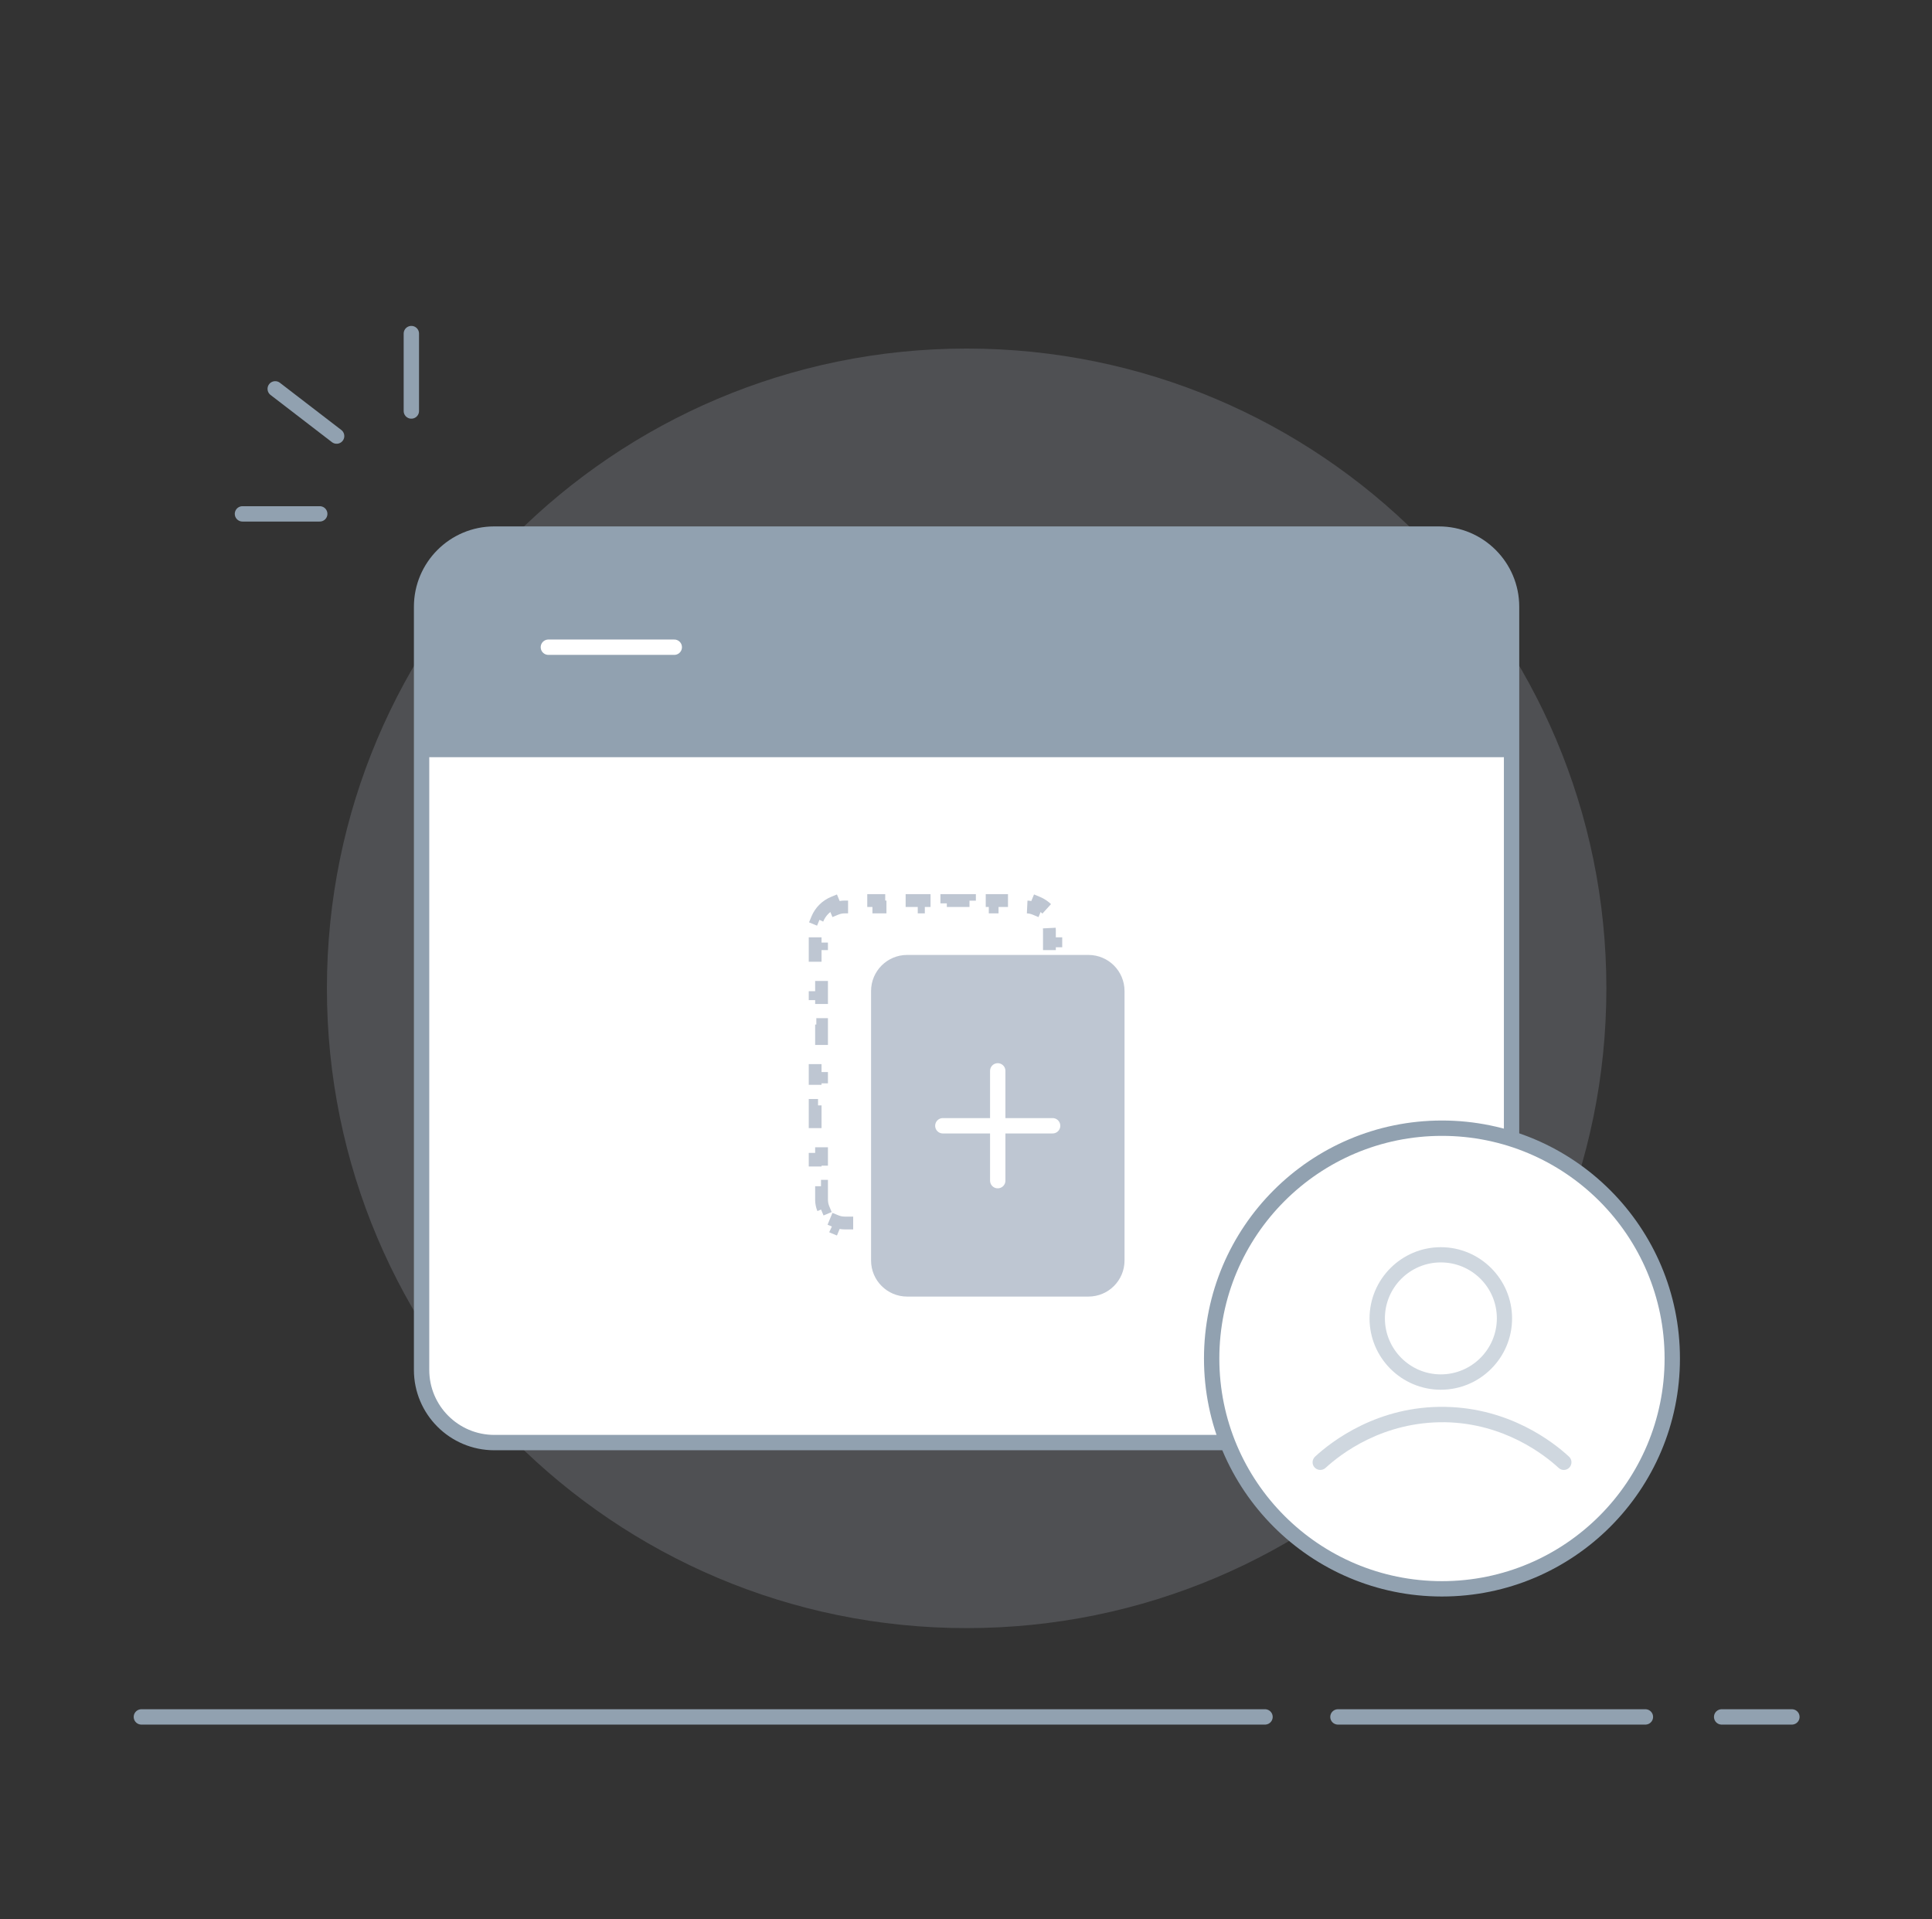 <svg width="151" height="150" viewBox="0 0 151 150" fill="none" xmlns="http://www.w3.org/2000/svg">
<rect x="0" y="0" width="151" height="150" fill="#333333" stroke="none"/>
<g clip-path="url(#clip0_3039_456483)">
<path d="M134.56 134.18H140.05" stroke="#91A1B0" stroke-width="1.2" stroke-linecap="round" stroke-linejoin="round"/>
<path d="M104.57 134.18H128.6" stroke="#91A1B0" stroke-width="1.2" stroke-linecap="round" stroke-linejoin="round"/>
<path d="M11.05 134.18H98.87" stroke="#91A1B0" stroke-width="1.2" stroke-linecap="round" stroke-linejoin="round"/>
<path opacity="0.2" d="M75.55 127.24C103.164 127.24 125.55 104.854 125.55 77.24C125.55 49.626 103.164 27.24 75.55 27.24C47.936 27.24 25.55 49.626 25.55 77.24C25.55 104.854 47.936 127.24 75.55 127.24Z" fill="#BEC6D2"/>
<path d="M38.63 41.74H112.46C115.59 41.74 118.14 44.28 118.14 47.42V107.06C118.14 110.19 115.6 112.74 112.46 112.74H38.63C35.5 112.74 32.95 110.2 32.95 107.06V47.42C32.95 44.29 35.49 41.74 38.63 41.74Z" fill="white" stroke="#91A1B0" stroke-width="1.2" stroke-miterlimit="10"/>
<path d="M38.18 42.4H112.99C115.47 42.4 117.49 44.42 117.49 46.9V58.76H33.58V47C33.58 44.46 35.64 42.4 38.18 42.4Z" fill="#91A1B0" stroke="#91A1B0" stroke-width="0.83" stroke-linecap="round" stroke-linejoin="round"/>
<path d="M52.7 50.58H42.86H52.7Z" fill="white"/>
<path d="M52.7 50.58H42.86" stroke="white" stroke-width="1.2" stroke-miterlimit="10" stroke-linecap="round"/>
<path d="M18.95 40.16H24.99" stroke="#91A1B0" stroke-width="1.2" stroke-linecap="round" stroke-linejoin="round"/>
<path d="M32.15 26.07V32.12" stroke="#91A1B0" stroke-width="1.2" stroke-linecap="round" stroke-linejoin="round"/>
<path d="M21.51 30.39L26.31 34.08" stroke="#91A1B0" stroke-width="1.2" stroke-linecap="round" stroke-linejoin="round"/>
<path d="M112.7 124.17C122.641 124.17 130.7 116.111 130.7 106.17C130.7 96.229 122.641 88.17 112.7 88.17C102.759 88.17 94.7 96.229 94.7 106.17C94.7 116.111 102.759 124.17 112.7 124.17Z" fill="white" stroke="#91A1B0" stroke-width="1.2" stroke-miterlimit="10"/>
<path d="M112.61 108.61C109.54 108.61 107.04 106.11 107.04 103.04C107.04 99.97 109.54 97.47 112.61 97.47C115.68 97.47 118.18 99.97 118.18 103.04C118.18 106.11 115.68 108.61 112.61 108.61ZM112.61 98.66C110.2 98.66 108.24 100.62 108.24 103.03C108.24 105.44 110.2 107.41 112.61 107.41C115.02 107.41 116.99 105.45 116.99 103.03C116.99 100.61 115.03 98.66 112.61 98.66Z" fill="#CFD7DF"/>
<path d="M122.23 114.88C122.08 114.88 121.94 114.83 121.82 114.72C120.69 113.68 117.56 111.24 112.97 111.15C108.08 111.08 104.8 113.62 103.6 114.72C103.36 114.94 102.98 114.93 102.75 114.69C102.52 114.45 102.54 114.07 102.78 113.84C104.08 112.64 107.7 109.84 112.99 109.95C118 110.05 121.4 112.7 122.63 113.84C122.87 114.06 122.89 114.44 122.66 114.69C122.54 114.82 122.38 114.88 122.22 114.88H122.23Z" fill="#CFD7DF"/>
<path d="M65.142 70.556C64.575 70.791 64.121 71.245 63.886 71.812L64.348 72.003C64.259 72.217 64.21 72.452 64.21 72.7V73.753H63.71V75.859H64.21V77.965H63.71V80.071H64.21V82.177H63.71V84.283H64.21V86.389H63.71V88.495H64.21V90.601H63.71V92.707H64.21V93.76C64.21 94.008 64.259 94.243 64.348 94.456L63.886 94.648C64.121 95.215 64.575 95.669 65.142 95.904L65.333 95.442C65.547 95.531 65.782 95.58 66.03 95.58H66.916V96.08H68.687V95.58H70.458V96.08H72.229V95.58H74.001V96.08H75.772V95.58H77.543V96.08H79.314V95.58H80.2C80.448 95.58 80.683 95.531 80.897 95.442L81.088 95.904C81.655 95.669 82.109 95.215 82.344 94.648L81.882 94.456C81.971 94.243 82.02 94.008 82.02 93.76V92.707H82.52V90.601H82.02V88.495H82.52V86.389H82.02V84.283H82.52V82.177H82.02V80.071H82.52V77.965H82.02V75.859H82.52V73.753H82.02V72.7C82.02 72.452 81.971 72.217 81.882 72.003L82.344 71.812C82.109 71.245 81.655 70.791 81.088 70.556L80.897 71.018C80.683 70.929 80.448 70.88 80.2 70.88H79.314V70.38H77.543V70.88H75.772V70.38H74.001V70.88H72.229V70.38H70.458V70.88H68.687V70.38H66.916V70.88H66.03C65.782 70.88 65.547 70.929 65.333 71.018L65.142 70.556Z" stroke="#BEC6D2" stroke-dasharray="2 2"/>
<path d="M85.07 75.13H70.9C69.619 75.13 68.58 76.169 68.58 77.45V98.51C68.58 99.791 69.619 100.83 70.9 100.83H85.07C86.351 100.83 87.39 99.791 87.39 98.51V77.45C87.39 76.169 86.351 75.13 85.07 75.13Z" fill="#BEC6D2" stroke="#BEC6D2" stroke-miterlimit="10"/>
<path d="M77.981 83.69V92.27" stroke="white" stroke-width="1.2" stroke-linecap="round" stroke-linejoin="round"/>
<path d="M73.69 87.981H82.27" stroke="white" stroke-width="1.2" stroke-linecap="round" stroke-linejoin="round"/>
</g>
<defs>
<clipPath id="clip0_3039_456483">
<rect width="150" height="150" fill="white" transform="translate(0.5)"/>
</clipPath>
</defs>
</svg>
